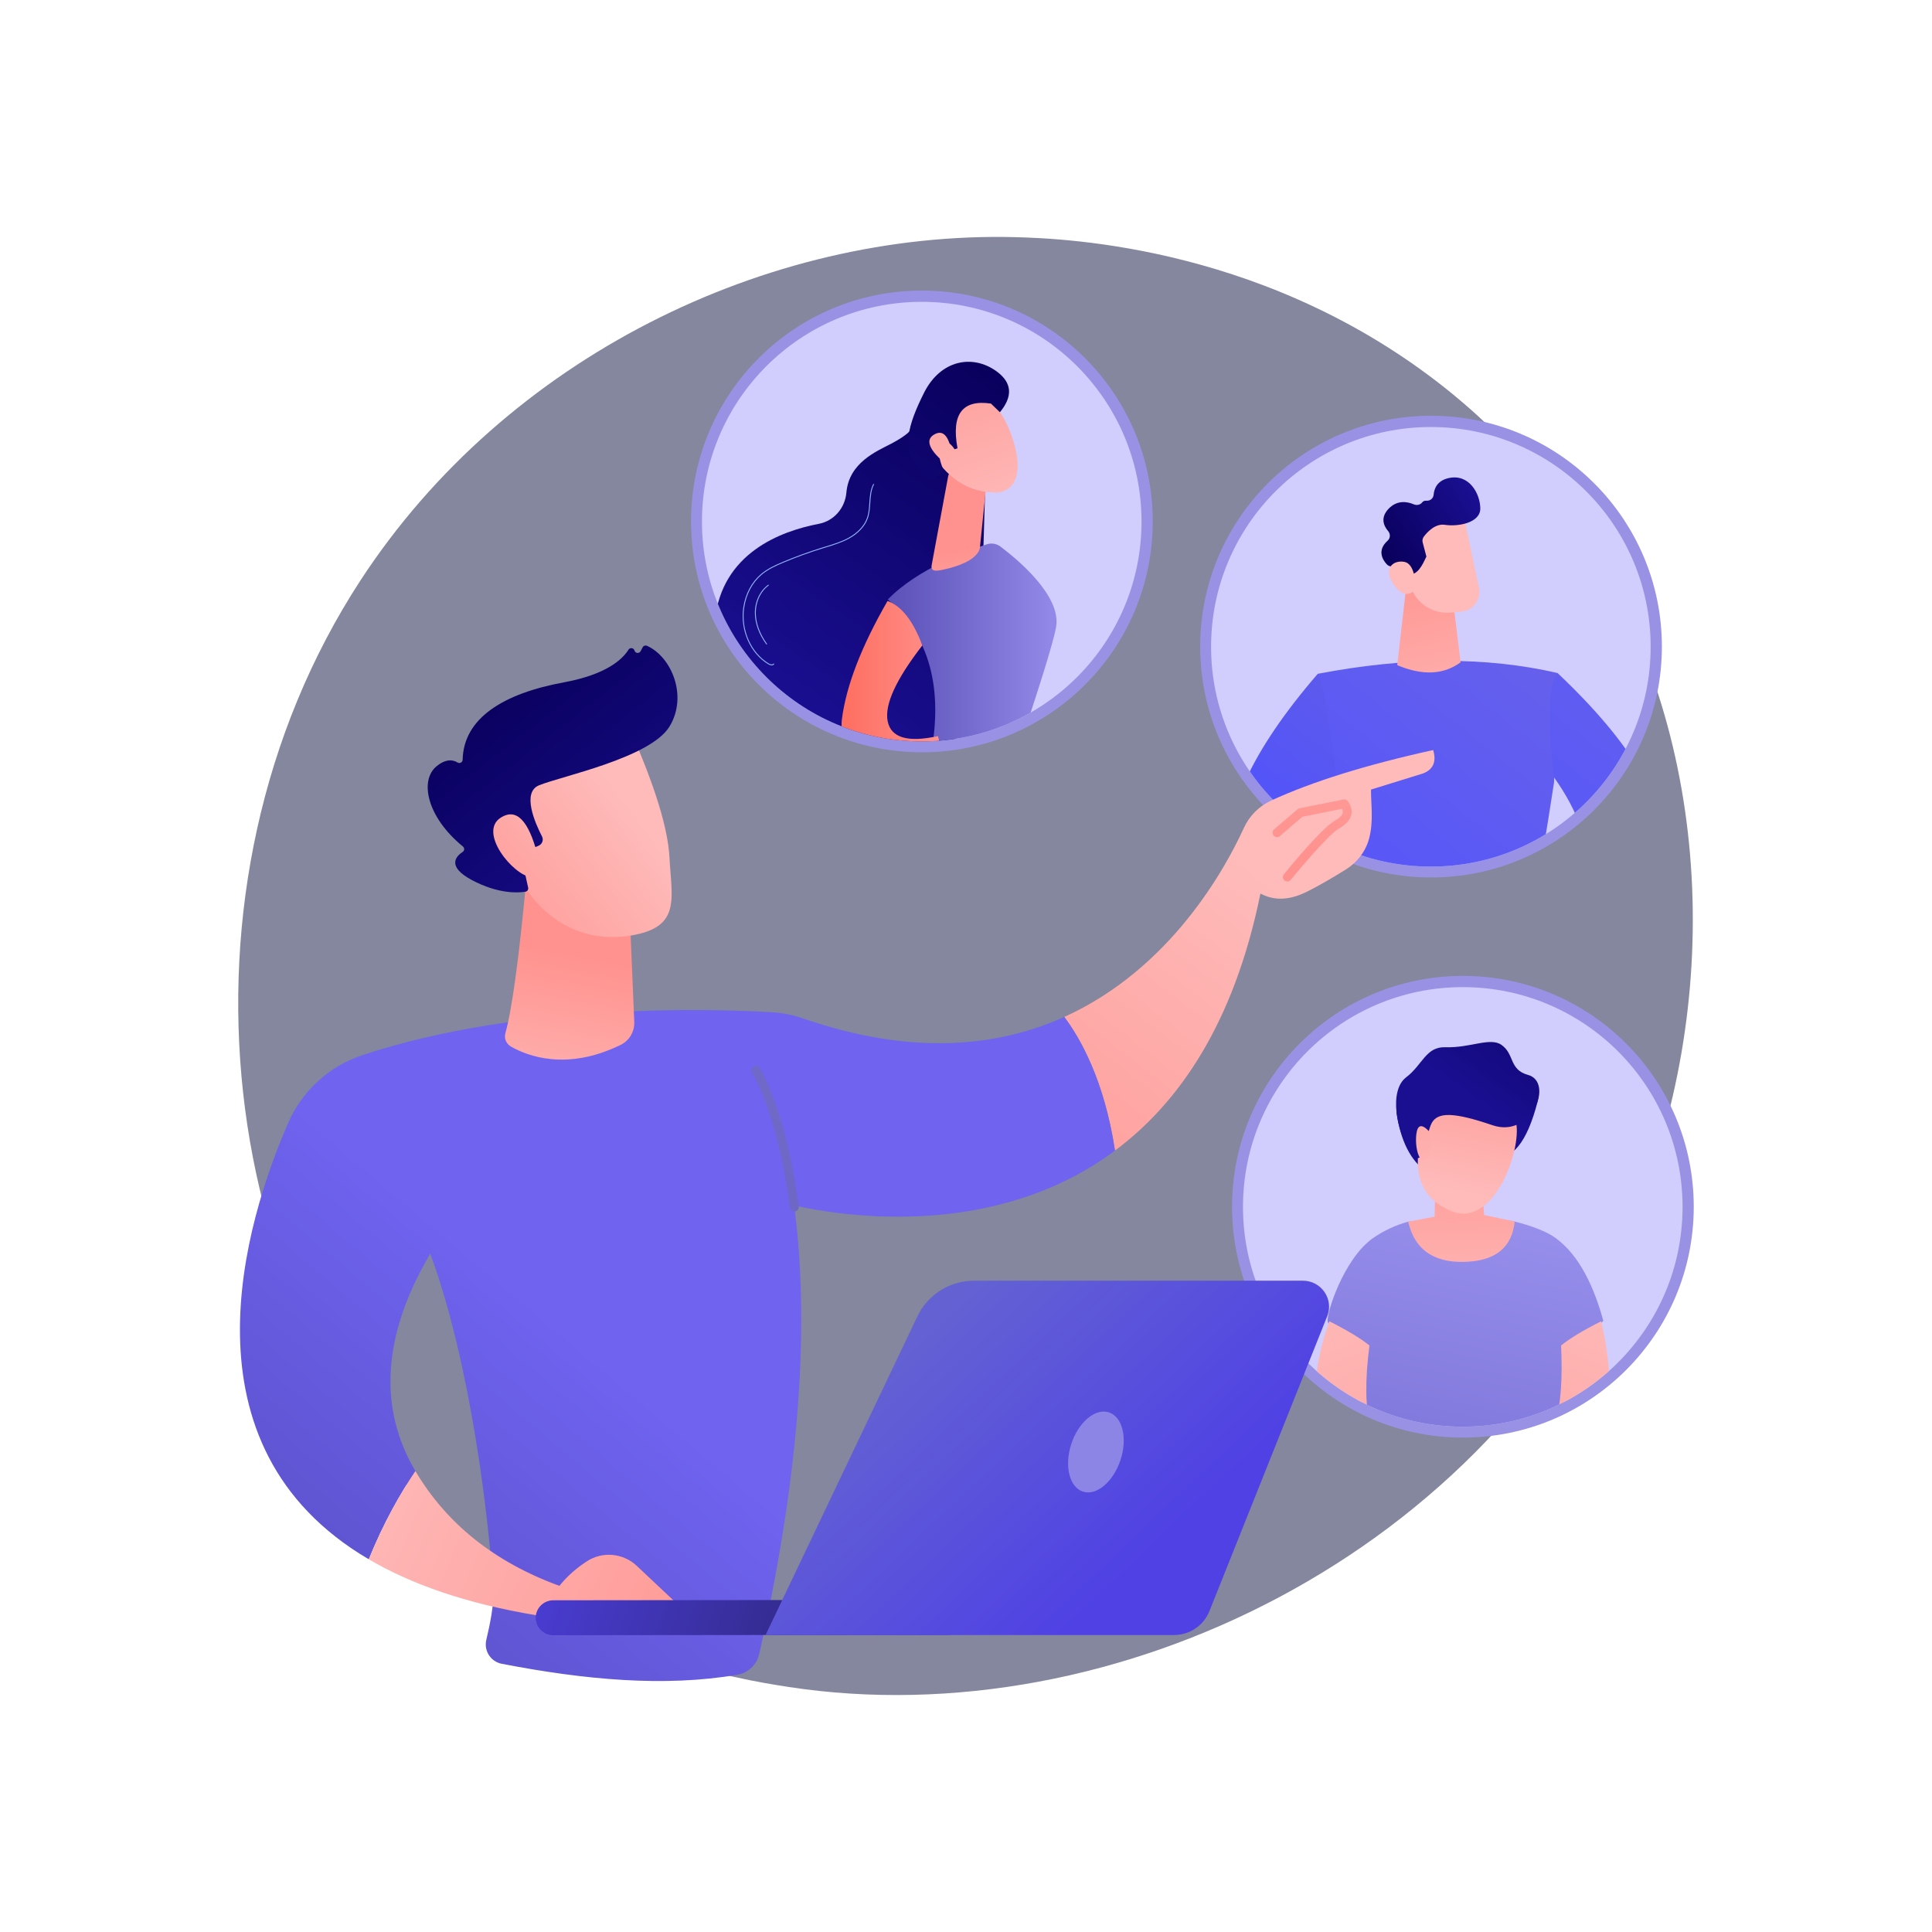 <svg version="1.2" xmlns="http://www.w3.org/2000/svg" viewBox="0 0 3710 3710" width="3710" height="3710">
	<title>20943573-ai</title>
	<defs>
		<linearGradient id="g1" x1="2519.2" y1="4248.4" x2="573.8" y2="2546.1" gradientUnits="userSpaceOnUse">
			<stop offset="0" stop-color="#515475"/>
			<stop offset="1" stop-color="#515475"/>
		</linearGradient>
		<clipPath clipPathUnits="userSpaceOnUse" id="cp1">
			<path d="m3169.75 1242.03c0 233.1-188.96 422.06-422.06 422.06-233.1 0-422.06-188.96-422.06-422.06 0-233.1 188.96-422.06 422.06-422.06 233.1 0 422.06 188.96 422.06 422.06z"/>
		</clipPath>
		<linearGradient id="g2" x1="3576.3" y1="1074.9" x2="2712" y2="2171.1" gradientUnits="userSpaceOnUse">
			<stop offset="0" stop-color="#4042e2"/>
			<stop offset="0" stop-color="#7368e0"/>
			<stop offset="1" stop-color="#4f52ff"/>
		</linearGradient>
		<linearGradient id="g3" x1="2723.1" y1="1456.7" x2="2642.1" y2="1083.1" gradientUnits="userSpaceOnUse">
			<stop offset="0" stop-color="#febbba"/>
			<stop offset="1" stop-color="#ff928e"/>
		</linearGradient>
		<linearGradient id="g4" x1="12259.9" y1="-7473.9" x2="12412.7" y2="-7623.6" gradientUnits="userSpaceOnUse">
			<stop offset="0" stop-color="#febbba"/>
			<stop offset="1" stop-color="#ff928e"/>
		</linearGradient>
		<linearGradient id="g5" x1="2622.6" y1="1003.2" x2="2802.3" y2="896.3" gradientUnits="userSpaceOnUse">
			<stop offset="0" stop-color="#09005d"/>
			<stop offset="1" stop-color="#1a0f91"/>
		</linearGradient>
		<linearGradient id="g6" x1="10799" y1="-6481.7" x2="10928.2" y2="-6608.2" gradientUnits="userSpaceOnUse">
			<stop offset="0" stop-color="#febbba"/>
			<stop offset="1" stop-color="#ff928e"/>
		</linearGradient>
		<linearGradient id="g7" x1="3048.9" y1="1161.4" x2="2561.8" y2="1779.2" gradientUnits="userSpaceOnUse">
			<stop offset="0" stop-color="#6c63d6"/>
			<stop offset="1" stop-color="#4f52ff"/>
		</linearGradient>
		<linearGradient id="g8" x1="2749" y1="1858.7" x2="2578.4" y2="2014.3" gradientUnits="userSpaceOnUse">
			<stop offset="0" stop-color="#febbba"/>
			<stop offset="1" stop-color="#ff928e"/>
		</linearGradient>
		<linearGradient id="g9" x1="3391.2" y1="1495.6" x2="2934.3" y2="2075.2" gradientUnits="userSpaceOnUse">
			<stop offset="0" stop-color="#625eef"/>
			<stop offset="1" stop-color="#4f52ff"/>
		</linearGradient>
		<linearGradient id="g10" x1="2907.9" y1="1799.5" x2="3006.5" y2="1891.9" gradientUnits="userSpaceOnUse">
			<stop offset="0" stop-color="#febbba"/>
			<stop offset="1" stop-color="#ff928e"/>
		</linearGradient>
		<clipPath clipPathUnits="userSpaceOnUse" id="cp2">
			<path d="m2192.06 1001.66c0 233.1-188.96 422.06-422.06 422.06-233.1 0-422.06-188.96-422.06-422.06 0-233.1 188.96-422.06 422.06-422.06 233.1 0 422.06 188.96 422.06 422.06z"/>
		</clipPath>
		<linearGradient id="g11" x1="1689.2" y1="610.7" x2="1282.5" y2="1216.2" gradientUnits="userSpaceOnUse">
			<stop offset="0" stop-color="#09005d"/>
			<stop offset="1" stop-color="#1a0f91"/>
		</linearGradient>
		<linearGradient id="g12" x1="1704.8" y1="1041.9" x2="2019.7" y2="1041.9" gradientUnits="userSpaceOnUse">
			<stop offset="0" stop-color="#5a50b7"/>
			<stop offset="1" stop-color="#9188e7"/>
		</linearGradient>
		<linearGradient id="g13" x1="1950.2" y1="1240.6" x2="1915.9" y2="1042.7" gradientUnits="userSpaceOnUse">
			<stop offset="0" stop-color="#febbba"/>
			<stop offset="1" stop-color="#ff928e"/>
		</linearGradient>
		<linearGradient id="g14" x1="1989.7" y1="978.2" x2="1837.6" y2="564.3" gradientUnits="userSpaceOnUse">
			<stop offset="0" stop-color="#febbba"/>
			<stop offset="1" stop-color="#ff928e"/>
		</linearGradient>
		<linearGradient id="g15" x1="1837.3" y1="662.8" x2="1438.1" y2="1257.1" gradientUnits="userSpaceOnUse">
			<stop offset="0" stop-color="#09005d"/>
			<stop offset="1" stop-color="#1a0f91"/>
		</linearGradient>
		<linearGradient id="g16" x1="1886.8" y1="1001.6" x2="1741.9" y2="607" gradientUnits="userSpaceOnUse">
			<stop offset="0" stop-color="#febbba"/>
			<stop offset="1" stop-color="#ff928e"/>
		</linearGradient>
		<linearGradient id="g17" x1="1627.3" y1="1152.3" x2="1810.6" y2="1152.3" gradientUnits="userSpaceOnUse">
			<stop offset="0" stop-color="#fe7062"/>
			<stop offset="1" stop-color="#ff928e"/>
		</linearGradient>
		<clipPath clipPathUnits="userSpaceOnUse" id="cp3">
			<path d="m3231 2317.62c0 233.1-188.96 422.06-422.06 422.06-233.1 0-422.06-188.96-422.06-422.06 0-233.1 188.96-422.06 422.06-422.06 233.1 0 422.06 188.96 422.06 422.06z"/>
		</clipPath>
		<linearGradient id="g18" x1="3140.7" y1="1923.5" x2="2954.3" y2="2188.3" gradientUnits="userSpaceOnUse">
			<stop offset="0" stop-color="#09005d"/>
			<stop offset="1" stop-color="#1a0f91"/>
		</linearGradient>
		<linearGradient id="g19" x1="3125.9" y1="2330.3" x2="2931.4" y2="3235.7" gradientUnits="userSpaceOnUse">
			<stop offset="0" stop-color="#9a92ed"/>
			<stop offset="1" stop-color="#6c63ce"/>
		</linearGradient>
		<linearGradient id="g20" x1="2551" y1="2444.7" x2="2893.3" y2="3271.6" gradientUnits="userSpaceOnUse">
			<stop offset="0" stop-color="#febbba"/>
			<stop offset="1" stop-color="#ff928e"/>
		</linearGradient>
		<linearGradient id="g21" x1="3074.9" y1="2444.7" x2="2732.6" y2="3271.6" gradientUnits="userSpaceOnUse">
			<stop offset="0" stop-color="#febbba"/>
			<stop offset="1" stop-color="#ff928e"/>
		</linearGradient>
		<linearGradient id="g22" x1="2704.3" y1="2538.8" x2="2699.8" y2="2146.6" gradientUnits="userSpaceOnUse">
			<stop offset="0" stop-color="#febbba"/>
			<stop offset="1" stop-color="#ff928e"/>
		</linearGradient>
		<linearGradient id="g23" x1="2713.4" y1="2271" x2="2775.5" y2="1968.4" gradientUnits="userSpaceOnUse">
			<stop offset="0" stop-color="#febbba"/>
			<stop offset="1" stop-color="#ff928e"/>
		</linearGradient>
		<linearGradient id="g24" x1="3122.6" y1="1883.4" x2="2915.6" y2="2177.6" gradientUnits="userSpaceOnUse">
			<stop offset="0" stop-color="#09005d"/>
			<stop offset="1" stop-color="#1a0f91"/>
		</linearGradient>
		<linearGradient id="g25" x1="2727.4" y1="2316.6" x2="2692.1" y2="1934.9" gradientUnits="userSpaceOnUse">
			<stop offset="0" stop-color="#febbba"/>
			<stop offset="1" stop-color="#ff928e"/>
		</linearGradient>
		<linearGradient id="g26" x1="2537.7" y1="1766.8" x2="1919.2" y2="2571.5" gradientUnits="userSpaceOnUse">
			<stop offset="0" stop-color="#febbba"/>
			<stop offset="1" stop-color="#ff928e"/>
		</linearGradient>
		<linearGradient id="g27" x1="1668.5" y1="3040.8" x2="-339.6" y2="5420.7" gradientUnits="userSpaceOnUse">
			<stop offset="0" stop-color="#6f63f0"/>
			<stop offset="1" stop-color="#1c1750"/>
		</linearGradient>
		<linearGradient id="g28" x1="2613.8" y1="921.1" x2="1537" y2="2310.3" gradientUnits="userSpaceOnUse">
			<stop offset="0" stop-color="#8a82e2"/>
			<stop offset="1" stop-color="#6f67c5"/>
		</linearGradient>
		<linearGradient id="g29" x1="921.3" y1="2143.5" x2="984.8" y2="1810.2" gradientUnits="userSpaceOnUse">
			<stop offset="0" stop-color="#febbba"/>
			<stop offset="1" stop-color="#ff928e"/>
		</linearGradient>
		<linearGradient id="g30" x1="1348.5" y1="1729.9" x2="993.2" y2="2001.8" gradientUnits="userSpaceOnUse">
			<stop offset="0" stop-color="#febbba"/>
			<stop offset="1" stop-color="#ff928e"/>
		</linearGradient>
		<linearGradient id="g31" x1="1167.9" y1="1131.5" x2="1524.4" y2="1590.6" gradientUnits="userSpaceOnUse">
			<stop offset="0" stop-color="#09005d"/>
			<stop offset="1" stop-color="#1a0f91"/>
		</linearGradient>
		<linearGradient id="g32" x1="1170.8" y1="1573.7" x2="885" y2="1792.3" gradientUnits="userSpaceOnUse">
			<stop offset="0" stop-color="#febbba"/>
			<stop offset="1" stop-color="#ff928e"/>
		</linearGradient>
		<linearGradient id="g33" x1="2670.8" y1="965.3" x2="2586.4" y2="1643.7" gradientUnits="userSpaceOnUse">
			<stop offset="0" stop-color="#febbba"/>
			<stop offset="1" stop-color="#ff928e"/>
		</linearGradient>
		<linearGradient id="g34" x1="682.2" y1="2749.3" x2="1542.3" y2="3135.3" gradientUnits="userSpaceOnUse">
			<stop offset="0" stop-color="#febbba"/>
			<stop offset="1" stop-color="#ff928e"/>
		</linearGradient>
		<linearGradient id="g35" x1="884.8" y1="3089.2" x2="1483.3" y2="3285.5" gradientUnits="userSpaceOnUse">
			<stop offset="0" stop-color="#4f41e4"/>
			<stop offset="1" stop-color="#332a8c"/>
		</linearGradient>
		<linearGradient id="g36" x1="1310.6" y1="2974.6" x2="1741.3" y2="3429.7" gradientUnits="userSpaceOnUse">
			<stop offset="0" stop-color="#6462d3"/>
			<stop offset="1" stop-color="#4f41e4"/>
		</linearGradient>
	</defs>
	<style>
		.s0 { opacity: .7;fill: url(#g1) } 
		.s1 { fill: #9992e4 } 
		.s2 { fill: #d1cdfd } 
		.s3 { fill: url(#g2) } 
		.s4 { fill: url(#g3) } 
		.s5 { fill: url(#g4) } 
		.s6 { fill: url(#g5) } 
		.s7 { fill: url(#g6) } 
		.s8 { fill: url(#g7) } 
		.s9 { fill: url(#g8) } 
		.s10 { fill: url(#g9) } 
		.s11 { fill: url(#g10) } 
		.s12 { fill: url(#g11) } 
		.s13 { fill: url(#g12) } 
		.s14 { fill: url(#g13) } 
		.s15 { fill: url(#g14) } 
		.s16 { fill: url(#g15) } 
		.s17 { fill: url(#g16) } 
		.s18 { fill: url(#g17) } 
		.s19 { fill: #91b3fa } 
		.s20 { fill: url(#g18) } 
		.s21 { fill: url(#g19) } 
		.s22 { fill: url(#g20) } 
		.s23 { fill: url(#g21) } 
		.s24 { fill: url(#g22) } 
		.s25 { fill: url(#g23) } 
		.s26 { fill: url(#g24) } 
		.s27 { fill: url(#g25) } 
		.s28 { fill: url(#g26) } 
		.s29 { fill: url(#g27) } 
		.s30 { fill: url(#g28) } 
		.s31 { fill: url(#g29) } 
		.s32 { fill: url(#g30) } 
		.s33 { fill: url(#g31) } 
		.s34 { fill: url(#g32) } 
		.s35 { fill: url(#g33) } 
		.s36 { fill: url(#g34) } 
		.s37 { fill: url(#g35) } 
		.s38 { fill: url(#g36) } 
		.s39 { fill: #8d85e5 } 
	</style>
	<g id="Illustration">
		<g id="&lt;Group&gt;">
			<path id="&lt;Path&gt;" class="s0" d="m3133.6 2346.6c-271 633.7-992.9 988.7-1618.9 892.9-101.9-15.6-381.1-62-628.4-280.9-476-421.6-577.8-1256.3-193.8-1844.5 279.5-428.1 780.4-670.8 1256.4-658.7 102.5 2.6 495.5 18.8 840.8 301.5 50.7 41.6 162.6 140.3 263.4 296.8 236.8 367.7 257.1 880 80.5 1292.9z"/>
			<g id="&lt;Group&gt;">
				<circle id="&lt;Path&gt;" class="s1" cx="2748" cy="1241.7" r="443.3"/>
				<g id="&lt;Clip Group&gt;" clip-path="url(#cp1)">
					<path id="&lt;Path&gt;" class="s2" d="m3276.6 1773.3l-1022 33.3c-6.2 0.2-11.4-4.6-11.6-10.8l-36.8-1128.1c-0.2-6.1 4.7-11.3 10.8-11.5l1022-33.4c6.2-0.2 11.4 4.7 11.6 10.8l36.8 1128.1c0.2 6.2-4.7 11.4-10.8 11.6z"/>
					<g id="&lt;Group&gt;">
						<path id="&lt;Path&gt;" class="s3" d="m2530.5 1293.9q255.7-48.9 460.4-1.5l-6.7 210.1q-44.6 292.6-81 422.5-154.7 32.1-230.4-6.1-72.8-363.2-108.4-416.2-38.4-140.9-33.9-208.8z"/>
						<path id="&lt;Path&gt;" class="s4" d="m2789.9 1150l14.8 121.9q-49 35.9-121.6 5.4l19.9-174z"/>
						<g id="&lt;Group&gt;">
							<path id="&lt;Path&gt;" class="s5" d="m2809.6 986.9c0.8 1.5 19.1 88.3 30.4 142 4.6 22.2-11.1 43.5-33.7 45.6l-20.7 1.9c-38 3.5-72.4-22.5-79.4-60.1l-18.2-97.4q100.9-66.8 121.6-32z"/>
							<path id="&lt;Path&gt;" class="s6" d="m2665.7 1019.9c-8.3-9.6-15.7-25.4 0.6-42.7 16.6-17.6 36.2-14 48.7-8.7 5.5 2.4 12.2 1 16-3.7 1.6-2.1 4.1-3.6 8-3.3 7.2 0.6 13.4-4.3 14-11.5 1.1-12.3 7.1-27 28.7-31.9 39.6-9 60.7 30.2 60.9 58.2 0.2 28-43.2 35.4-68.1 31.5-18.3-2.8-33.5 13.7-40.3 22.6-2.5 3.3-3.3 7.5-2.2 11.4l7.1 26.9c-4 8.5-8 17.3-13.9 24.6-4.3 5.3-9 8.3-14.1 9.7-7.9-13.6-28.7-15.2-38.4-15.2-3.7 0-7.2-1.5-9.7-4.2-7.5-8.1-19.5-26.4 1.7-45.4 5.3-4.7 5.6-12.9 1-18.3z"/>
							<path id="&lt;Path&gt;" class="s7" d="m2673.9 1118.7c-17.8-28.7 3-43.7 23-39.7q19.9 3.9 22.3 52.8-23 22.6-45.3-13.1z"/>
						</g>
						<path id="&lt;Path&gt;" class="s8" d="m2567.9 1506q-128.6 207.3 52.1 350.3l1.1 33.9q-475.5-150.4-90.6-596.3 14.2 19.9 37.4 212.1z"/>
						<path id="&lt;Path&gt;" class="s9" d="m2623.5 1859.6q59.5-42.6 87-29.9 27.5 12.6 28.2 32.9-12.7 27.5-33.2 21.4c-20.5-6.1-67.4 9-87.9 2.9q-7.7-26.8 5.9-27.3z"/>
						<path id="&lt;Path&gt;" class="s10" d="m2983.9 1492.4q141.9 198.5-29.1 353l1.1 33.8q464.6-181 35-586.8-26 34.7-7 200z"/>
						<path id="&lt;Path&gt;" class="s11" d="m2959.1 1875.7c-20 7.5-67.8-4.5-87.9 2.9q-20.1 7.4-34.5-19.2-0.6-20.3 26-34.7 26.6-14.4 88.8 24.2 13.5-0.4 7.6 26.8z"/>
					</g>
				</g>
			</g>
			<g id="&lt;Group&gt;">
				<circle id="&lt;Path&gt;" class="s1" cx="1770.3" cy="1001.3" r="443.3"/>
				<g id="&lt;Clip Group&gt;" clip-path="url(#cp2)">
					<path id="&lt;Path&gt;" class="s2" d="m2298.9 1532.9l-1022 33.4c-6.2 0.2-11.4-4.7-11.6-10.9l-36.8-1128c-0.2-6.2 4.7-11.4 10.8-11.6l1022-33.4c6.2-0.2 11.4 4.7 11.6 10.9l36.8 1128c0.2 6.2-4.7 11.4-10.8 11.6z"/>
					<g id="&lt;Group&gt;">
						<path id="&lt;Path&gt;" class="s12" d="m1893.3 890.8l-13.6 449.1q-135 261.8-282 190.8c-65.7-31.7-78.3-74.3-72.2-111.8 6.4-39-20.4-75.4-59.2-83.5-52.7-10.9-103.9-46.2-93.5-144.4 13.6-128.7 125.9-171 199.2-185 29.5-5.6 50.6-30.2 53.3-60 5-57.8 58.4-79.5 85.7-93.8q49-25.7 40.8-40.7z"/>
						<path id="&lt;Path&gt;" class="s13" d="m1786.4 1454.6q39.1-197.1-81.6-303.4c57.2-58.9 154.3-94.4 190.3-106 8.9-2.9 18.5-1.3 25.9 4.3 32.1 24.1 117.2 94.2 107 154.3q-7.4 43.3-80.9 260.6-73.8 38.2-160.7-9.8z"/>
						<path id="&lt;Path&gt;" class="s14" d="m1849.1 899.5l31.5 12.7c8.7 3.4 14.1 12.3 13.1 21.6l-11.9 117.3c-0.3 2.2-0.7 4.4-1.7 6.4-9.9 19.5-41.2 30.1-65.6 35.7-14.9 3.3-28.3 6.2-25.3-8.7l31.5-169.7c2.6-12.9 16.2-20.2 28.4-15.3z"/>
						<g id="&lt;Group&gt;">
							<path id="&lt;Path&gt;" class="s15" d="m1887 758.7q40.9 25.6 60.5 93.8c19.6 68.2-7.4 93.8-36 93.3-28.6-0.5-70.4-7.8-108-55.9-37.7-48.1 30-162.3 83.5-131.2z"/>
							<path id="&lt;Path&gt;" class="s16" d="m1833.1 862.7q-14.8-22.2-25.1-7.4-10.4 14.7 3.9 47.6-20.3 33.8-50.2-3.7c-29.9-37.6-19.1-81.6 12.7-144.9 31.8-63.3 93-74.3 138.6-41.7q45.5 32.5 7.1 79l-17.2-16.6q-82.4-12.2-64.2 85.9z"/>
							<path id="&lt;Path&gt;" class="s17" d="m1818.9 892.4c-14.5-10.7-50.9-42.3-25.5-57.7q25.4-15.4 34.4 35z"/>
						</g>
						<path id="&lt;Path&gt;" class="s18" d="m1771.1 1239.4q-76.1 98.3-66.5 145.7 9.7 47.5 96.6 28.4l9.4 39.5c-53.7 57.7-206.3 23.3-193.8-72.7q12.5-96 87.5-226.2 40.4 14.5 66.8 85.3z"/>
						<path id="&lt;Path&gt;" class="s19" d="m1482.1 1277.7c-2.3 0.1-4.8-0.9-6.9-2.2-34.6-20.8-54.3-65.6-47.9-109 3.9-25.9 15.9-48.7 33.8-63.9 12.8-10.9 28.1-17.7 42.6-23.8 24.6-10.3 49.9-19.5 75.4-27.4q3.1-1 6.2-1.9c14.9-4.5 30.2-9.2 44-16.7 17.6-9.7 30.3-23.2 35.5-38.1 3.3-9.3 4-19.5 4.6-29.4 0.8-12.1 1.7-24.7 7.4-35.6 0.2-0.5 0.7-0.6 1.2-0.4 0.4 0.2 0.6 0.8 0.3 1.2-5.5 10.6-6.3 23-7.1 35-0.7 9.9-1.3 20.3-4.7 29.8-5.4 15.3-18.3 29.2-36.3 39-14 7.6-29.4 12.3-44.4 16.9q-3.1 0.9-6.2 1.9c-25.4 7.8-50.7 17-75.2 27.3-14.4 6.1-29.6 12.9-42.1 23.5-17.6 15-29.4 37.3-33.2 62.9-6.4 42.6 13 86.7 47 107.2 2.4 1.5 7.1 3.2 8.9 0.5 0.3-0.4 0.8-0.5 1.2-0.3 0.4 0.3 0.5 0.9 0.3 1.3-1.1 1.6-2.7 2.2-4.4 2.2z"/>
						<path id="&lt;Path&gt;" class="s19" d="m1472.1 1237.6c-0.3 0-0.6-0.2-0.7-0.4-13.8-19-21.3-39.3-21.8-58.5-0.6-22.6 9.2-43.9 25.4-55.7 0.4-0.3 1-0.2 1.2 0.2 0.3 0.4 0.2 0.9-0.2 1.2-15.7 11.5-25.2 32.3-24.6 54.3 0.5 18.8 7.9 38.7 21.4 57.5 0.3 0.4 0.2 0.9-0.2 1.2q-0.2 0.2-0.5 0.2z"/>
					</g>
				</g>
			</g>
			<g id="&lt;Group&gt;">
				<circle id="&lt;Path&gt;" class="s1" cx="2809.2" cy="2317.3" r="443.3"/>
				<g id="&lt;Clip Group&gt;" clip-path="url(#cp3)">
					<path id="&lt;Path&gt;" class="s2" d="m3337.8 2848.9l-1022 33.3c-6.1 0.2-11.3-4.6-11.5-10.8l-36.9-1128.1c-0.2-6.1 4.7-11.3 10.9-11.5l1022-33.4c6.1-0.2 11.3 4.7 11.5 10.8l36.9 1128.1c0.2 6.2-4.7 11.4-10.9 11.6z"/>
					<g id="&lt;Group&gt;">
						<path id="&lt;Path&gt;" class="s20" d="m2869.9 2089.8c49.2-5.1 89.9-2.8 82.9 24.9q-30.8 120.4-88.6 106.6-72.7 65.3-124.2 29.5-46.8-32.6-58.3-115 52.2-38.4 53-40 71.8 0.6 135.2-6z"/>
						<path id="&lt;Path&gt;" class="s21" d="m2637.2 2377.1c20.4-14 43-24.6 66.9-31.1 9-2.4 57.5 11.7 87.5 11 41.2-1 83.2-19.7 117.1-11.3 33.7 8.5 61.3 19.4 77.3 30.8 47.7 33.9 75.7 97.2 92.8 159.8q-32.4 33.2-73 48l-7.6 304.6-180.1 92.1-205.6-103.2 7.4-297.7q-65.3-30.4-70.1-41.4c-4.8-11.1 29.8-122 87.4-161.6z"/>
						<path id="&lt;Path&gt;" class="s22" d="m2629.7 2583.8q-26 202.3 60.7 221.5 15.9 68.8-25.5 74.3-199.5-99.7-112.1-342.3 52.9 26.7 76.9 46.5z"/>
						<path id="&lt;Path&gt;" class="s23" d="m3074.6 2537.3q60.2 253.2-112.1 342.3-41.4-5.5-25.5-74.3 69.9-34.4 60.7-221.5 24-19.8 76.9-46.5z"/>
						<path id="&lt;Path&gt;" class="s24" d="m2754.9 2336.4l1.6-62.2 88.5-6.5 4.9 65.5 58.8 12.5q-8 75.9-98 77.5-88.4 1.7-106.6-77.2z"/>
						<path id="&lt;Path&gt;" class="s25" d="m2869.3 2090.7q16.1-8.2 40.7 60.5c15.8 44.4-37.4 208.4-122.2 174.8q-120.2-47.6-18.8-244z"/>
						<path id="&lt;Path&gt;" class="s26" d="m2934.3 2064.2c50.1 13.7 7.3 122.3-68.1 96.6-75.3-25.6-105-25.3-116.7-4.6-11.8 20.7-14.3 94.2-39.8 57.9-27.9-39.8-43.5-119.8-9.2-145.6 30.6-23 37.7-58.7 74.5-57.5 48.7 1.7 86.4-19.9 108.4-4.4 25.3 17.9 14.1 47.4 50.9 57.6z"/>
						<path id="&lt;Path&gt;" class="s27" d="m2740.4 2222.2c-13 19.8-24.1-16.3-20.6-44.3q3.4-28 25-4.8 8.6 29.3-4.4 49.1z"/>
					</g>
				</g>
			</g>
			<g id="&lt;Group&gt;">
				<path id="&lt;Path&gt;" class="s28" d="m2732.2 1485.4l-99.5 30.8c0 31.2 5 60.2-3.4 93.2-6.4 25-22.8 46.4-44.8 60.2-22.1 13.8-51.6 31.4-77.1 43.8q-48.3 23.4-87 2.4c-50.8 249.9-156.7 402.4-279.3 493.6-20.6-136.4-68-217.6-97.4-256.6 204.2-92.3 309.5-285.5 344.7-362.6 10.6-23.3 29.2-42.1 52.6-52.9q117.6-54.3 311.1-97 10 33.8-19.9 45.1z"/>
				<path id="&lt;Path&gt;" class="s29" d="m553.5 2156.1c26.8-61.4 78.7-108.9 142.9-130.1 305-100.8 673.5-88.8 785.4-82.2 20.5 1.2 40.7 5.1 60 11.8 210.1 72.8 375.1 54.5 501.9-2.8 29.4 39 76.8 120.2 97.4 256.6-230.9 171.9-521.2 126.6-616.2 105.4 24.1 178.2 24.6 456.8-67 861.5-4.7 20.4-21.2 36.1-41.8 39.7-140.3 24-293.6 9.7-452.7-21.1-21.2-4.1-34.6-25.1-29.5-46.1 7-29.1 14.8-68.3 13.4-93.5-7.6-134.7-43.8-439.2-121.1-647.8-105.9 179.2-88.2 316.7-28.5 417.4-28.1 41.8-61 98.7-89.5 169.4-370.8-217.7-237.2-648.8-154.7-838.2z"/>
				<path id="&lt;Path&gt;" class="s30" d="m1525.4 2326.3c-4.2 0-7.9-3.1-8.4-7.4-23.9-180.1-72.4-258.7-72.9-259.4-2.5-4-1.3-9.2 2.6-11.7 4-2.5 9.2-1.3 11.7 2.6 2.1 3.3 51 82 75.4 266.3 0.6 4.6-2.7 8.9-7.3 9.5q-0.6 0.1-1.1 0.1z"/>
				<path id="&lt;Path&gt;" class="s31" d="m1208.9 1746.5l9.1 215.7c0.8 18.5-9.3 36-26.1 44.2-103.5 50.8-179.2 21.4-210.7 3.3-9.2-5.2-13.5-15.7-10.7-25.8q18.6-66 39.7-289.3z"/>
				<g id="&lt;Group&gt;">
					<path id="&lt;Path&gt;" class="s32" d="m1213.4 1409q67.6 155.1 72.1 236.6c4.5 81.4 22.1 134.2-72.1 150.6-94.1 16.4-173.5-30.5-216.4-111.6q-67.4-125-52.3-176.2 15.1-51.1 268.7-99.4z"/>
					<path id="&lt;Path&gt;" class="s33" d="m1004.9 1626.3c-4.1 0-7.1 3.8-6.2 7.8l15.5 70.5c0.8 3.6-1.5 7.1-5.1 7.7-14.6 2.4-52.4 4.6-103.1-22.4-49-26.2-30.1-45.9-17.4-54.1 3.6-2.3 3.6-7.5 0.3-10.3-69.9-57.2-83-126.8-51.1-153.6 18.4-15.4 32.1-13 40.7-7.7 4.3 2.6 9.8-0.2 9.9-5.3 1.9-80.3 78.7-127.3 194.9-148.7 81.7-15.1 112.3-44.5 123.6-62.6 2.9-4.7 10-3.7 11.5 1.6 1.6 5.6 9.1 6.3 11.8 1.2l3.9-7.4c1.6-3.1 5.4-4.2 8.5-2.8 47.2 21.4 78.5 96.6 43.1 154.8-36.8 60.5-207.5 95.4-250.6 113-33.4 13.7-7.6 72.5 5.7 98.2 3.4 6.6 0.5 14.7-6.3 17.7l-5.4 2.4z"/>
					<path id="&lt;Path&gt;" class="s34" d="m1020.6 1684.6c-35.7-3.7-103.2-86.9-58.7-114.7q44.4-27.8 70.2 71.3z"/>
				</g>
				<path id="&lt;Path&gt;" class="s35" d="m2472 1692.7c-1.9 0-3.8-0.6-5.3-1.9-3.7-2.9-4.2-8.3-1.2-11.9 7.3-9 72.2-88.4 97.2-102.5 9.1-5.1 14.5-10.4 15.7-15.3 0.5-2.4 0.1-5-1.2-8l-76.2 15.3-43.3 37.1c-3.5 3-8.8 2.6-11.9-1-3-3.5-2.6-8.8 0.9-11.9l44.9-38.5c1.1-1 2.4-1.6 3.9-1.9l84.4-16.9c3.4-0.7 6.8 0.7 8.7 3.6 6.2 9.1 8.2 17.7 6.2 26-2.3 9.9-10.1 18.5-23.8 26.2-18.8 10.7-73.1 74.7-92.4 98.5-1.7 2-4.1 3.1-6.6 3.1z"/>
				<path id="&lt;Path&gt;" class="s36" d="m708.2 2994.3c28.5-70.8 61.4-127.6 89.5-169.4q90.2 152.3 276.5 220.4c16.5-20.5 35.5-36 53.1-47.3 29.9-19.5 69.6-15.5 95.5 8.9l104.5 98.4-298.5-3.7c-134.8-22.5-239.7-59.8-320.6-107.3z"/>
				<g id="&lt;Group&gt;">
					<path id="&lt;Path&gt;" class="s37" d="m1028.7 3106.6c0-18.5 15.2-33.6 33.9-33.6l757.8-0.8c18.7-0.4 34 15 34 33.5 0 18.5-15.2 33.6-33.9 33.6l-757.8 0.8q-0.9 0-1.7 0c-18-0.9-32.2-15.5-32.3-33.5z"/>
					<path id="&lt;Path&gt;" class="s38" d="m2548.6 2527.5l-226.2 566.4c-11.1 27.6-38 45.8-68 45.8h-784.3l291.7-612.2c19.9-41.6 62.3-68.2 108.8-68.2h631.2c35.5 0 59.9 35.5 46.8 68.2z"/>
					<path id="&lt;Path&gt;" class="s39" d="m2129.2 2712.1c26.2 8.3 36.3 49.2 22.6 91.2-13.7 42-46 69.4-72.1 61.1-26.1-8.4-36.2-49.2-22.6-91.2 13.7-42.1 46-69.4 72.1-61.1z"/>
				</g>
			</g>
		</g>
	</g>
</svg>